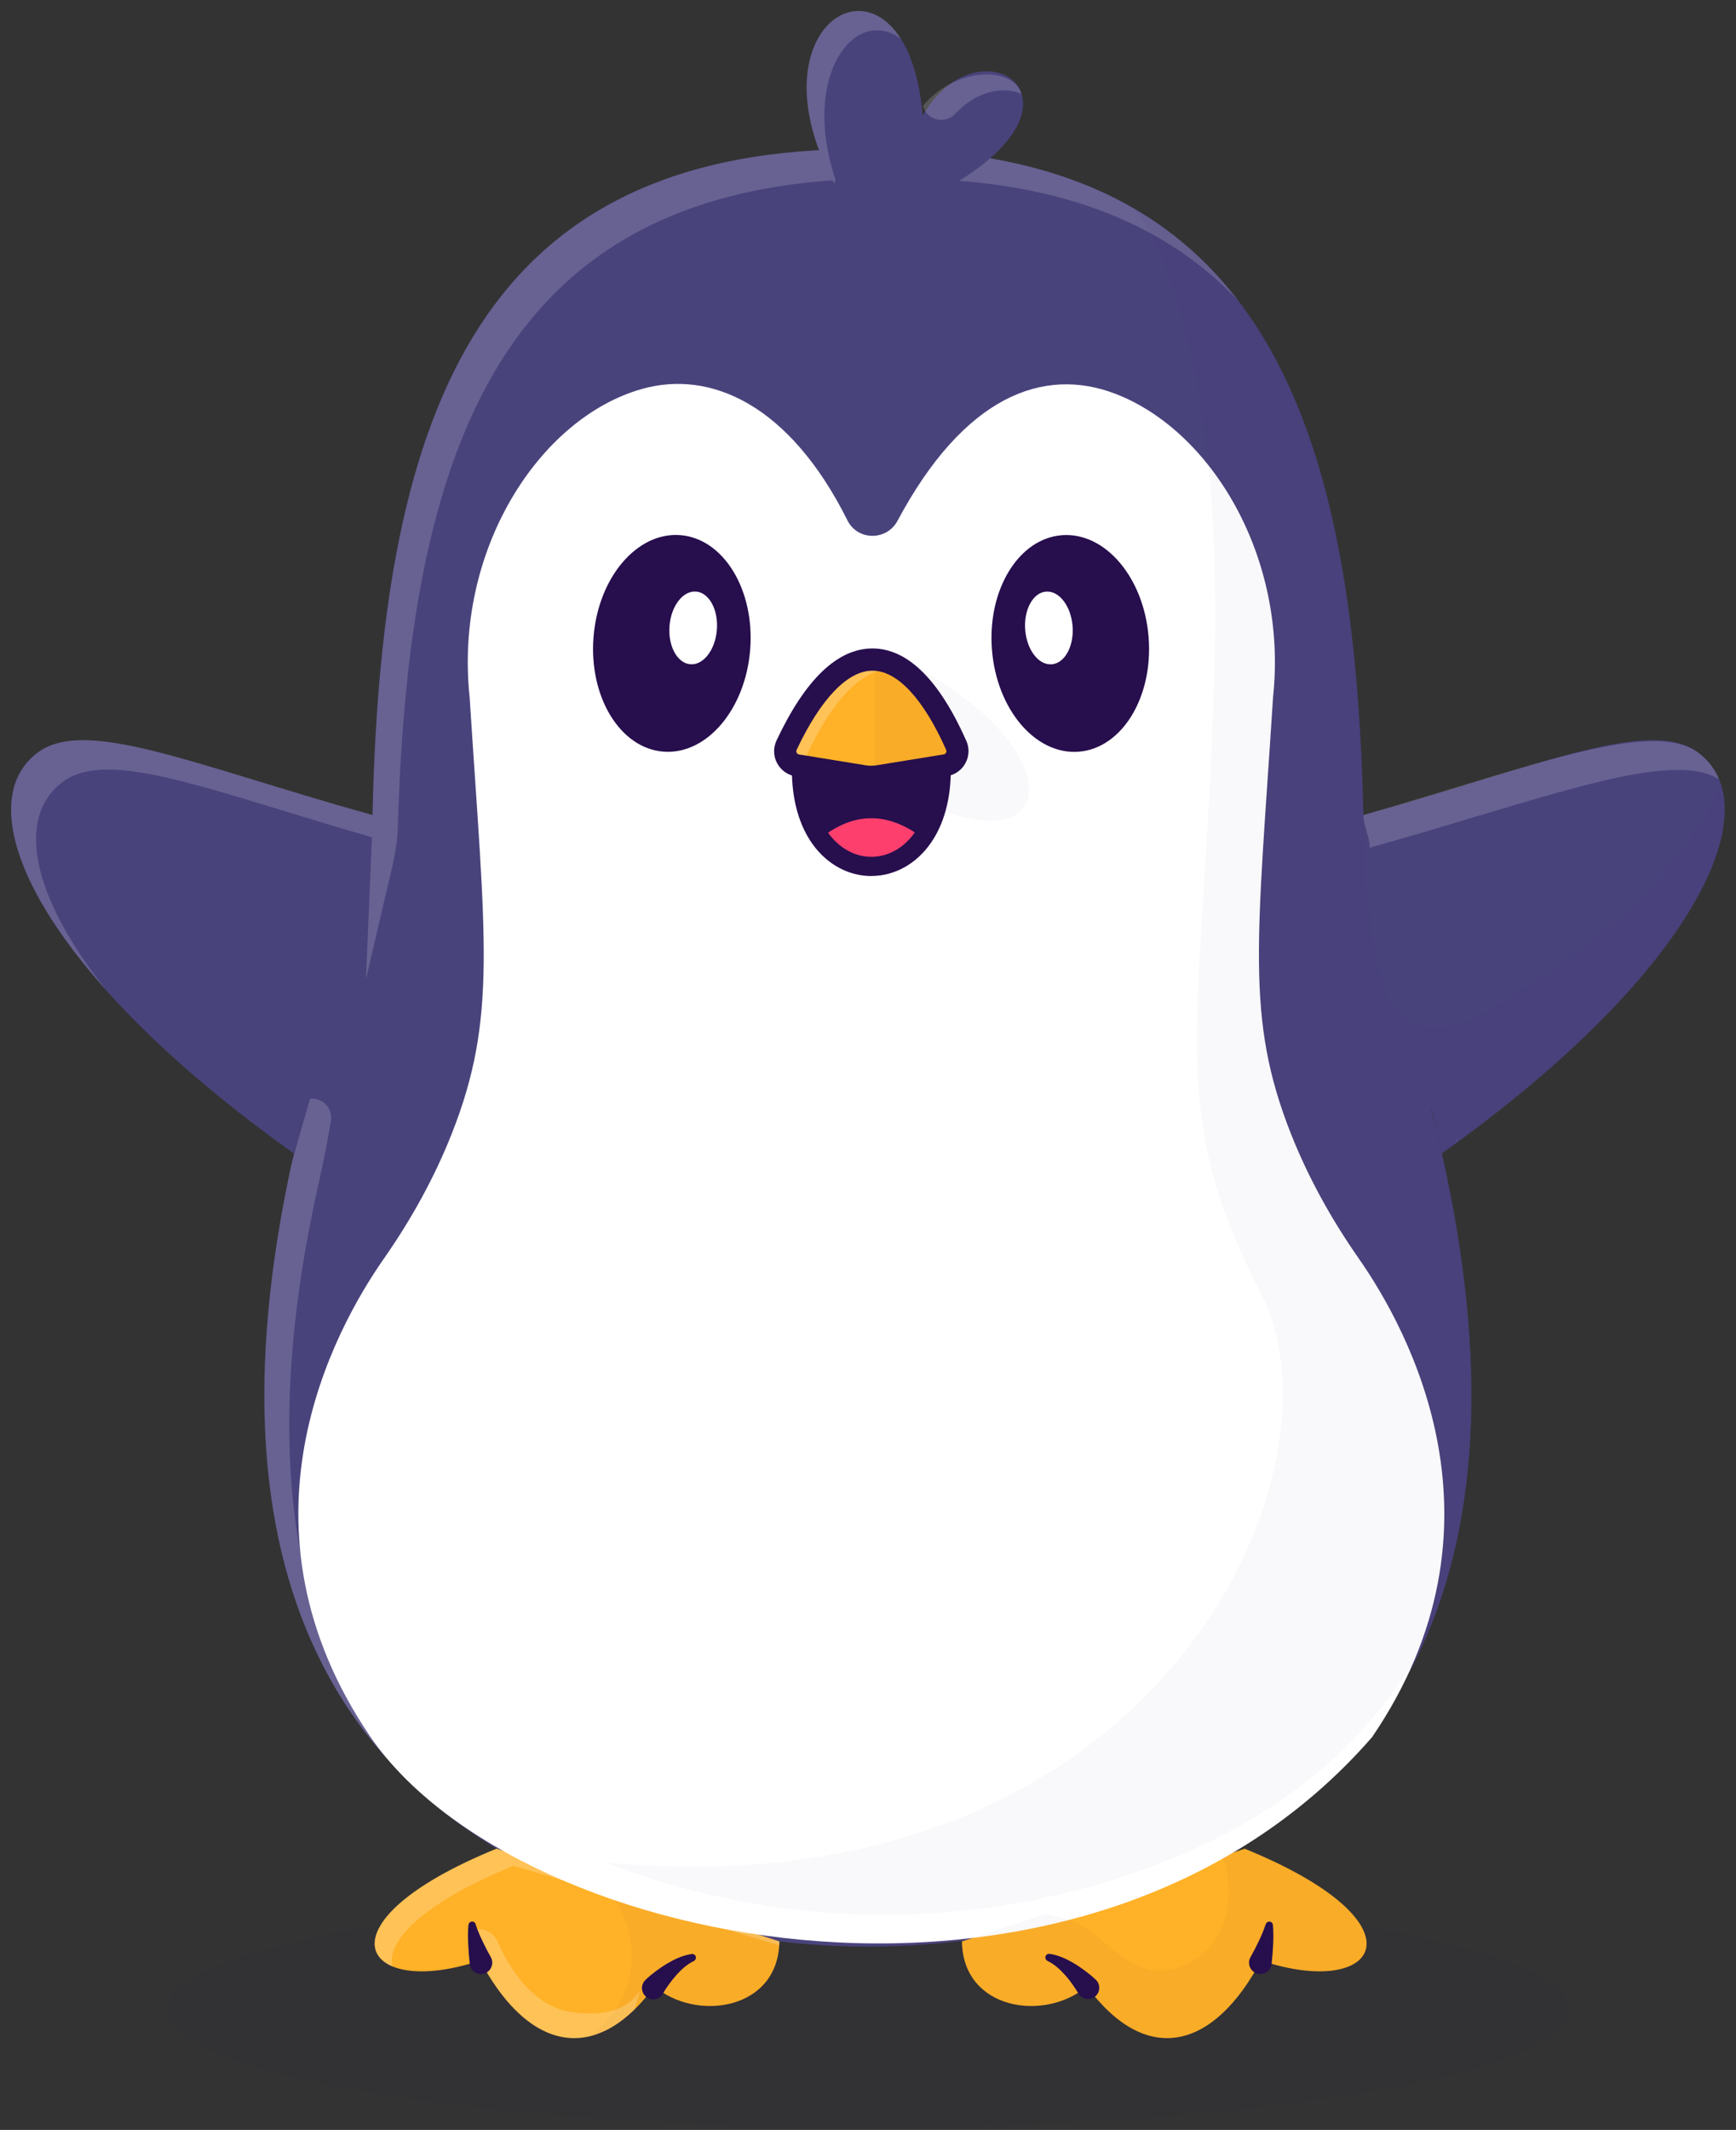 <svg width="243" height="298" viewBox="0 0 243 298" fill="none" xmlns="http://www.w3.org/2000/svg">
<rect x="0" y="0" width="243" height="298" fill="#333333" stroke="none"/>
<g opacity="0.3">
<g opacity="0.3">
<path opacity="0.4" d="M121.487 297.637C175.7 297.637 219.649 290.262 219.649 281.165C219.649 272.068 175.7 264.693 121.487 264.693C67.274 264.693 23.326 272.068 23.326 281.165C23.326 290.262 67.274 297.637 121.487 297.637Z" fill="#270E4D"/>
</g>
</g>
<path d="M241.064 110.32C241.013 110.113 240.951 109.927 240.889 109.731C240.321 107.976 239.298 106.519 237.821 105.383C231.109 100.199 215.979 107.015 190.853 114.038H190.842C189.954 73.038 182.457 42.986 158.807 29.209C158.797 29.209 158.797 29.209 158.797 29.209H158.786C158.776 29.198 158.776 29.198 158.776 29.198C149.202 23.632 136.985 20.73 121.484 20.854C67.678 20.431 53.375 56.432 52.136 114.038C27.009 107.025 11.859 100.199 5.146 105.383C-4.974 113.201 5.973 136.386 41.117 161.368L42.067 157.309L42.087 157.32C29.87 207.056 40.001 240.341 68.773 258.207C74.691 261.884 81.393 264.899 88.85 267.285C110.052 274.039 132.916 274.039 154.118 267.285C198.361 253.168 216.02 216.423 200.344 155.192L200.385 155.161L201.841 161.368C227.783 142.923 240.538 125.47 241.374 114.44V114.43C241.488 112.933 241.384 111.559 241.064 110.32ZM190.842 114.42V114.368L190.853 114.42H190.842Z" fill="#49437C"/>
<g opacity="0.55">
<g opacity="0.55">
<path opacity="0.55" d="M237.821 105.383C231.418 100.426 213.976 107.376 190.842 114.038C190.894 115.7 191.689 116.888 191.73 118.602C216.051 111.807 233.618 104.753 240.641 109.029C240.031 107.593 239.092 106.364 237.821 105.383ZM203.875 159.271L203.834 159.292C203.875 159.478 203.927 159.653 203.968 159.829C203.979 159.829 203.999 159.819 204.01 159.808L203.875 159.271ZM44.628 165.457C45.268 162.586 45.846 159.695 46.322 156.793C46.59 155.13 45.247 153.633 43.564 153.715L43.399 153.726C43.399 153.726 40.982 162.08 40.838 162.752C32.586 200.591 37.853 228.444 54.852 246.816C40.456 228.248 36.562 201.262 44.628 165.457Z" fill="white"/>
</g>
</g>
<g opacity="0.55">
<g opacity="0.55">
<path opacity="0.55" d="M173.368 42.139C162.762 30.872 147.251 24.799 124.975 24.975C72.006 24.561 57.32 59.437 55.699 115.494C55.647 117.322 55.399 119.139 54.986 120.916L51.227 136.975L52.063 117.146C29.064 110.516 15.03 104.567 8.647 109.494C2.358 114.358 4.207 125.15 14.937 138.617C1.17 123.239 -1.752 110.723 5.167 105.383C11.88 100.199 27.02 107.025 52.156 114.038C53.396 56.432 67.699 20.431 121.505 20.854C146.352 20.668 162.773 28.238 173.368 42.139Z" fill="white"/>
</g>
</g>
<g opacity="0.55">
<g opacity="0.55">
<g opacity="0.55">
<path opacity="0.55" d="M190.842 114.378V114.431H190.853L190.842 114.378Z" fill="white"/>
</g>
</g>
</g>
<path d="M109.091 271.633C108.977 281.268 97.431 282.91 91.607 277.922C90.677 279.172 89.748 280.246 88.808 281.165C86.753 283.169 84.646 284.387 82.57 284.893C76.973 286.256 71.499 282.373 67.214 274.297C66.956 274.38 66.708 274.463 66.46 274.545C50.556 279.513 44.049 269.041 69.506 258.651L87.93 264.683L109.091 271.633Z" fill="#FFB127"/>
<g opacity="0.6">
<g opacity="0.6">
<path opacity="0.6" d="M109.091 271.633C109.081 272.18 109.163 271.685 109.081 272.18L71.892 261.047C58.652 266.449 54.057 271.87 54.934 275.134C49.616 272.934 52.053 265.777 69.496 258.662L109.091 271.633Z" fill="white"/>
</g>
</g>
<g opacity="0.3">
<g opacity="0.3">
<path opacity="0.3" d="M109.091 271.633C108.977 281.268 97.431 282.91 91.607 277.922C90.677 279.172 89.748 280.246 88.808 281.165C86.753 283.169 84.646 284.387 82.57 284.893C85.441 282.869 87.497 279.699 88.168 276.249C88.86 272.686 88.075 268.855 86.03 265.85L87.92 264.693L109.091 271.633Z" fill="#270E4D"/>
</g>
</g>
<g opacity="0.6">
<g opacity="0.6">
<path opacity="0.6" d="M89.603 278.346C89.583 278.459 89.325 279.606 88.808 281.165C81.187 288.57 73.09 285.358 67.214 274.308C66.956 274.39 66.708 274.473 66.46 274.555L66.16 270.022C67.596 269.629 69.093 270.342 69.682 271.705C71.148 275.041 74.433 280.731 80.051 281.526C87.837 282.6 89.51 278.573 89.603 278.346Z" fill="white"/>
</g>
</g>
<path d="M176.518 274.297C169.929 286.721 160.501 289.241 152.135 277.922C146.301 282.91 134.775 281.268 134.651 271.633L146.352 267.801L171.158 259.674L174.236 258.662C200.085 269.206 192.97 279.843 176.518 274.297Z" fill="#FFB127"/>
<path d="M192.061 243.047C152.135 288.921 72.749 273.368 51.877 243.047C31.78 213.593 46.631 186.257 53.747 176.084C57.547 170.642 60.79 164.807 63.227 158.641C69.63 142.448 67.926 131.646 65.737 97.524C63.558 76.993 75.455 58.508 89.831 54.428C99.425 51.702 110.516 56.576 118.623 72.811C120.048 75.672 124.128 75.692 125.635 72.862C134.94 55.43 146.073 51.206 156.184 55.12C169.599 60.304 180.267 77.985 178.202 97.514C176.012 131.635 174.298 142.438 180.701 158.631C183.148 164.807 186.391 170.632 190.192 176.074C197.297 186.246 212.148 213.583 192.061 243.047Z" fill="white"/>
<g opacity="0.3">
<g opacity="0.3">
<path opacity="0.3" d="M176.518 274.297C169.929 286.721 160.501 289.241 152.135 277.922C146.301 282.91 134.775 281.268 134.651 271.633L146.352 267.801C147.23 268.018 148.108 268.225 148.996 268.431C153.323 269.423 155.957 274.122 160.222 275.382C163.991 276.497 168.256 274.432 170.322 271.075C172.377 267.719 172.429 263.402 171.148 259.684C171.158 259.684 171.158 259.674 171.158 259.663L174.236 258.651C200.085 269.206 192.97 279.843 176.518 274.297Z" fill="#270E4D"/>
</g>
</g>
<g opacity="0.3">
<g opacity="0.3">
<path opacity="0.3" d="M126.1 92.288C149.337 103.7 148.996 120.41 130.923 113.005L126.1 92.288Z" fill="#270E4D"/>
</g>
</g>
<path d="M105.009 90.871C105.66 82.507 101.278 75.344 95.221 74.873C89.165 74.402 83.728 80.801 83.078 89.166C82.427 97.531 86.809 104.694 92.865 105.165C98.922 105.636 104.358 99.236 105.009 90.871Z" fill="#270E4D"/>
<path d="M100.346 88.111C100.564 85.302 99.257 82.909 97.426 82.766C95.595 82.624 93.933 84.786 93.715 87.595C93.496 90.404 94.803 92.797 96.635 92.939C98.466 93.082 100.127 90.92 100.346 88.111Z" fill="white"/>
<path d="M150.992 105.174C157.049 104.703 161.431 97.54 160.78 89.175C160.129 80.81 154.693 74.411 148.636 74.882C142.58 75.353 138.198 82.516 138.849 90.881C139.499 99.246 144.936 105.645 150.992 105.174Z" fill="#270E4D"/>
<path d="M147.215 92.946C149.046 92.804 150.353 90.411 150.135 87.602C149.916 84.793 148.255 82.631 146.424 82.773C144.593 82.916 143.286 85.308 143.504 88.118C143.723 90.927 145.384 93.088 147.215 92.946Z" fill="white"/>
<path d="M131.729 107.728C131.729 111.828 130.717 114.988 129.147 117.229C125.45 122.506 118.644 122.568 114.874 117.384C113.253 115.143 112.189 111.931 112.189 107.738" fill="#270E4D"/>
<path d="M132.338 107.077L122.93 108.605C122.754 108.636 122.579 108.657 122.403 108.667C121.918 108.709 121.422 108.678 120.937 108.605L111.58 107.087C110.268 106.871 109.535 105.456 110.093 104.258C113.945 96.078 118.2 92.102 122.403 92.288C126.42 92.474 130.365 96.481 133.835 104.289C134.372 105.487 133.639 106.87 132.338 107.077Z" fill="#FFB127"/>
<g opacity="0.6">
<g opacity="0.6">
<path opacity="0.6" d="M126.957 93.817C126.41 93.641 125.863 93.548 125.315 93.517C121.122 93.331 116.857 97.307 113.005 105.487C112.726 106.075 112.768 106.705 113.026 107.222L112.045 107.067C110.733 106.85 110 105.435 110.558 104.237C114.41 96.058 118.665 92.082 122.868 92.268C124.241 92.34 125.615 92.856 126.957 93.817Z" fill="white"/>
</g>
</g>
<path d="M129.147 117.229C125.45 122.506 118.644 122.568 114.874 117.384C114.874 117.311 114.874 117.27 114.874 117.27C119.532 113.563 124.283 113.552 129.147 117.229Z" fill="#FC3F6D"/>
<path d="M121.938 110.237C121.525 110.237 121.112 110.206 120.699 110.134L111.342 108.616C110.237 108.44 109.298 107.759 108.771 106.767C108.244 105.776 108.224 104.619 108.699 103.597C112.716 95.056 117.229 90.729 122.114 90.729C122.145 90.729 122.176 90.729 122.207 90.729C127.081 90.781 131.47 95.128 135.261 103.648C135.715 104.66 135.663 105.807 135.137 106.778C134.61 107.748 133.68 108.409 132.586 108.595L123.167 110.124C122.764 110.206 122.351 110.237 121.938 110.237ZM122.124 93.837C118.644 93.837 114.874 97.772 111.508 104.919C111.425 105.094 111.477 105.249 111.518 105.321C111.559 105.394 111.652 105.528 111.838 105.559L121.195 107.077C121.69 107.16 122.186 107.16 122.682 107.077L132.1 105.549C132.286 105.518 132.379 105.394 132.421 105.321C132.462 105.249 132.513 105.094 132.441 104.919C129.281 97.803 125.635 93.868 122.176 93.837C122.155 93.837 122.134 93.837 122.124 93.837Z" fill="#270E4D"/>
<path d="M121.959 122.568C118.799 122.568 115.825 120.967 113.79 118.169C111.859 115.514 110.847 111.91 110.847 107.728C110.847 106.984 111.446 106.385 112.189 106.385C112.933 106.385 113.532 106.984 113.532 107.728C113.532 111.332 114.368 114.399 115.969 116.589C117.498 118.685 119.677 119.883 121.969 119.883C121.99 119.883 122.011 119.883 122.031 119.883C124.355 119.862 126.555 118.613 128.062 116.454C129.591 114.275 130.407 111.26 130.407 107.728C130.407 106.984 131.006 106.385 131.749 106.385C132.493 106.385 133.092 106.984 133.092 107.728C133.092 111.817 132.111 115.37 130.262 117.993C128.248 120.864 125.253 122.537 122.062 122.558C122.011 122.568 121.99 122.568 121.959 122.568Z" fill="#270E4D"/>
<g opacity="0.3">
<g opacity="0.3">
<path opacity="0.3" d="M132.338 107.077L122.93 108.605C122.754 108.636 122.579 108.657 122.403 108.667V92.288C126.42 92.474 130.365 96.481 133.835 104.289C134.372 105.487 133.639 106.87 132.338 107.077Z" fill="#270E4D"/>
</g>
</g>
<path d="M66.584 269.268C66.697 269.629 66.852 270.042 67.017 270.425C67.183 270.817 67.348 271.199 67.534 271.581C67.895 272.345 68.288 273.099 68.701 273.833C69.124 274.597 68.856 275.557 68.091 275.991C67.327 276.414 66.367 276.146 65.943 275.382C65.84 275.196 65.778 275 65.757 274.793V274.762C65.654 273.864 65.582 272.965 65.541 272.067C65.52 271.612 65.51 271.168 65.51 270.714C65.51 270.259 65.52 269.826 65.572 269.33C65.603 269.041 65.85 268.834 66.14 268.855C66.356 268.876 66.522 269.02 66.584 269.216V269.268Z" fill="#270E4D"/>
<path d="M90.399 276.962C90.894 276.497 91.349 276.136 91.844 275.764C92.34 275.402 92.836 275.051 93.362 274.741C94.416 274.122 95.562 273.574 96.822 273.388C97.101 273.347 97.37 273.543 97.411 273.833C97.442 274.06 97.318 274.277 97.122 274.37L97.091 274.39C96.161 274.834 95.376 275.557 94.664 276.352C94.313 276.745 93.982 277.168 93.662 277.602C93.352 278.025 93.032 278.501 92.815 278.914C92.392 279.678 91.442 279.957 90.677 279.533C89.913 279.11 89.634 278.16 90.058 277.396C90.14 277.251 90.233 277.117 90.357 277.013L90.399 276.962Z" fill="#270E4D"/>
<path d="M178.181 269.33C178.222 269.826 178.233 270.259 178.243 270.714C178.243 271.168 178.233 271.623 178.212 272.067C178.171 272.965 178.098 273.864 177.995 274.762V274.783C177.892 275.65 177.117 276.27 176.239 276.177C175.372 276.074 174.752 275.299 174.845 274.421C174.866 274.204 174.938 274.008 175.042 273.833C175.455 273.099 175.847 272.345 176.208 271.581C176.394 271.199 176.56 270.817 176.725 270.425C176.88 270.042 177.035 269.629 177.159 269.268L177.179 269.216C177.272 268.948 177.561 268.793 177.84 268.886C178.026 268.948 178.171 269.134 178.181 269.33Z" fill="#270E4D"/>
<path d="M150.927 278.893C150.7 278.48 150.38 278.015 150.08 277.581C149.77 277.148 149.44 276.724 149.079 276.332C148.366 275.537 147.581 274.814 146.652 274.37L146.621 274.349C146.362 274.225 146.249 273.915 146.373 273.657C146.476 273.45 146.693 273.337 146.91 273.368C148.17 273.543 149.326 274.091 150.369 274.721C150.896 275.031 151.402 275.382 151.888 275.743C152.383 276.115 152.838 276.476 153.333 276.941L153.375 276.972C154.005 277.571 154.036 278.563 153.447 279.193C152.858 279.822 151.857 279.853 151.227 279.265C151.103 279.172 150.999 279.038 150.927 278.893Z" fill="#270E4D"/>
<path d="M116.806 25.749C103.896 1.821 127.03 -9.55 129.147 16.176C136.882 2.688 153.984 13.646 133.505 25.749" fill="#49437C"/>
<g opacity="0.55">
<g opacity="0.55">
<path opacity="0.55" d="M126.111 5.435C119.697 0.705 112.076 10.558 116.93 25.057L116.806 25.739C106.323 6.313 119.604 -4.84 126.111 5.435Z" fill="white"/>
</g>
</g>
<g opacity="0.55">
<g opacity="0.55">
<path opacity="0.55" d="M143.006 13.16C140.548 12.034 136.789 12.633 133.681 15.938C132.266 17.436 129.704 16.826 129.209 14.823L129.198 14.782C133.835 9.287 141.818 9.256 143.006 13.16Z" fill="white"/>
</g>
</g>
<g opacity="0.3">
<g opacity="0.3">
<path opacity="0.3" d="M174.432 176.756C163.506 153.395 168.525 141.56 169.991 94.157C171.52 44.731 159.158 29.643 158.797 29.209H158.807C182.457 42.975 189.954 73.028 190.842 114.038H190.853C191.028 133.887 194.777 140.724 194.777 140.724C200.199 148.727 212.592 138.627 212.592 138.627C233.412 126.389 240.031 111.807 240.889 109.741C240.961 109.576 240.992 109.494 240.992 109.494C240.992 109.494 241.023 109.772 241.064 110.33C241.126 111.136 241.24 112.52 241.384 114.44C241.384 114.451 241.384 114.451 241.384 114.451C241.219 116.671 240.569 119.139 239.433 121.835C235.105 132.049 223.694 145.371 204.629 159.375C203.721 160.046 202.791 160.717 201.851 161.389L200.395 155.182L200.354 155.213C208.368 186.525 207.666 211.435 199.156 230.189C190.605 245.701 176.147 256.524 156.37 262.824C135.168 269.588 112.303 269.588 91.101 262.824C88.932 262.132 86.825 261.388 84.791 260.583C161.843 267.853 189.407 205.961 176.518 181.031C176.25 180.525 175.992 180.009 175.744 179.523" fill="#270E4D"/>
</g>
</g>
</svg>
